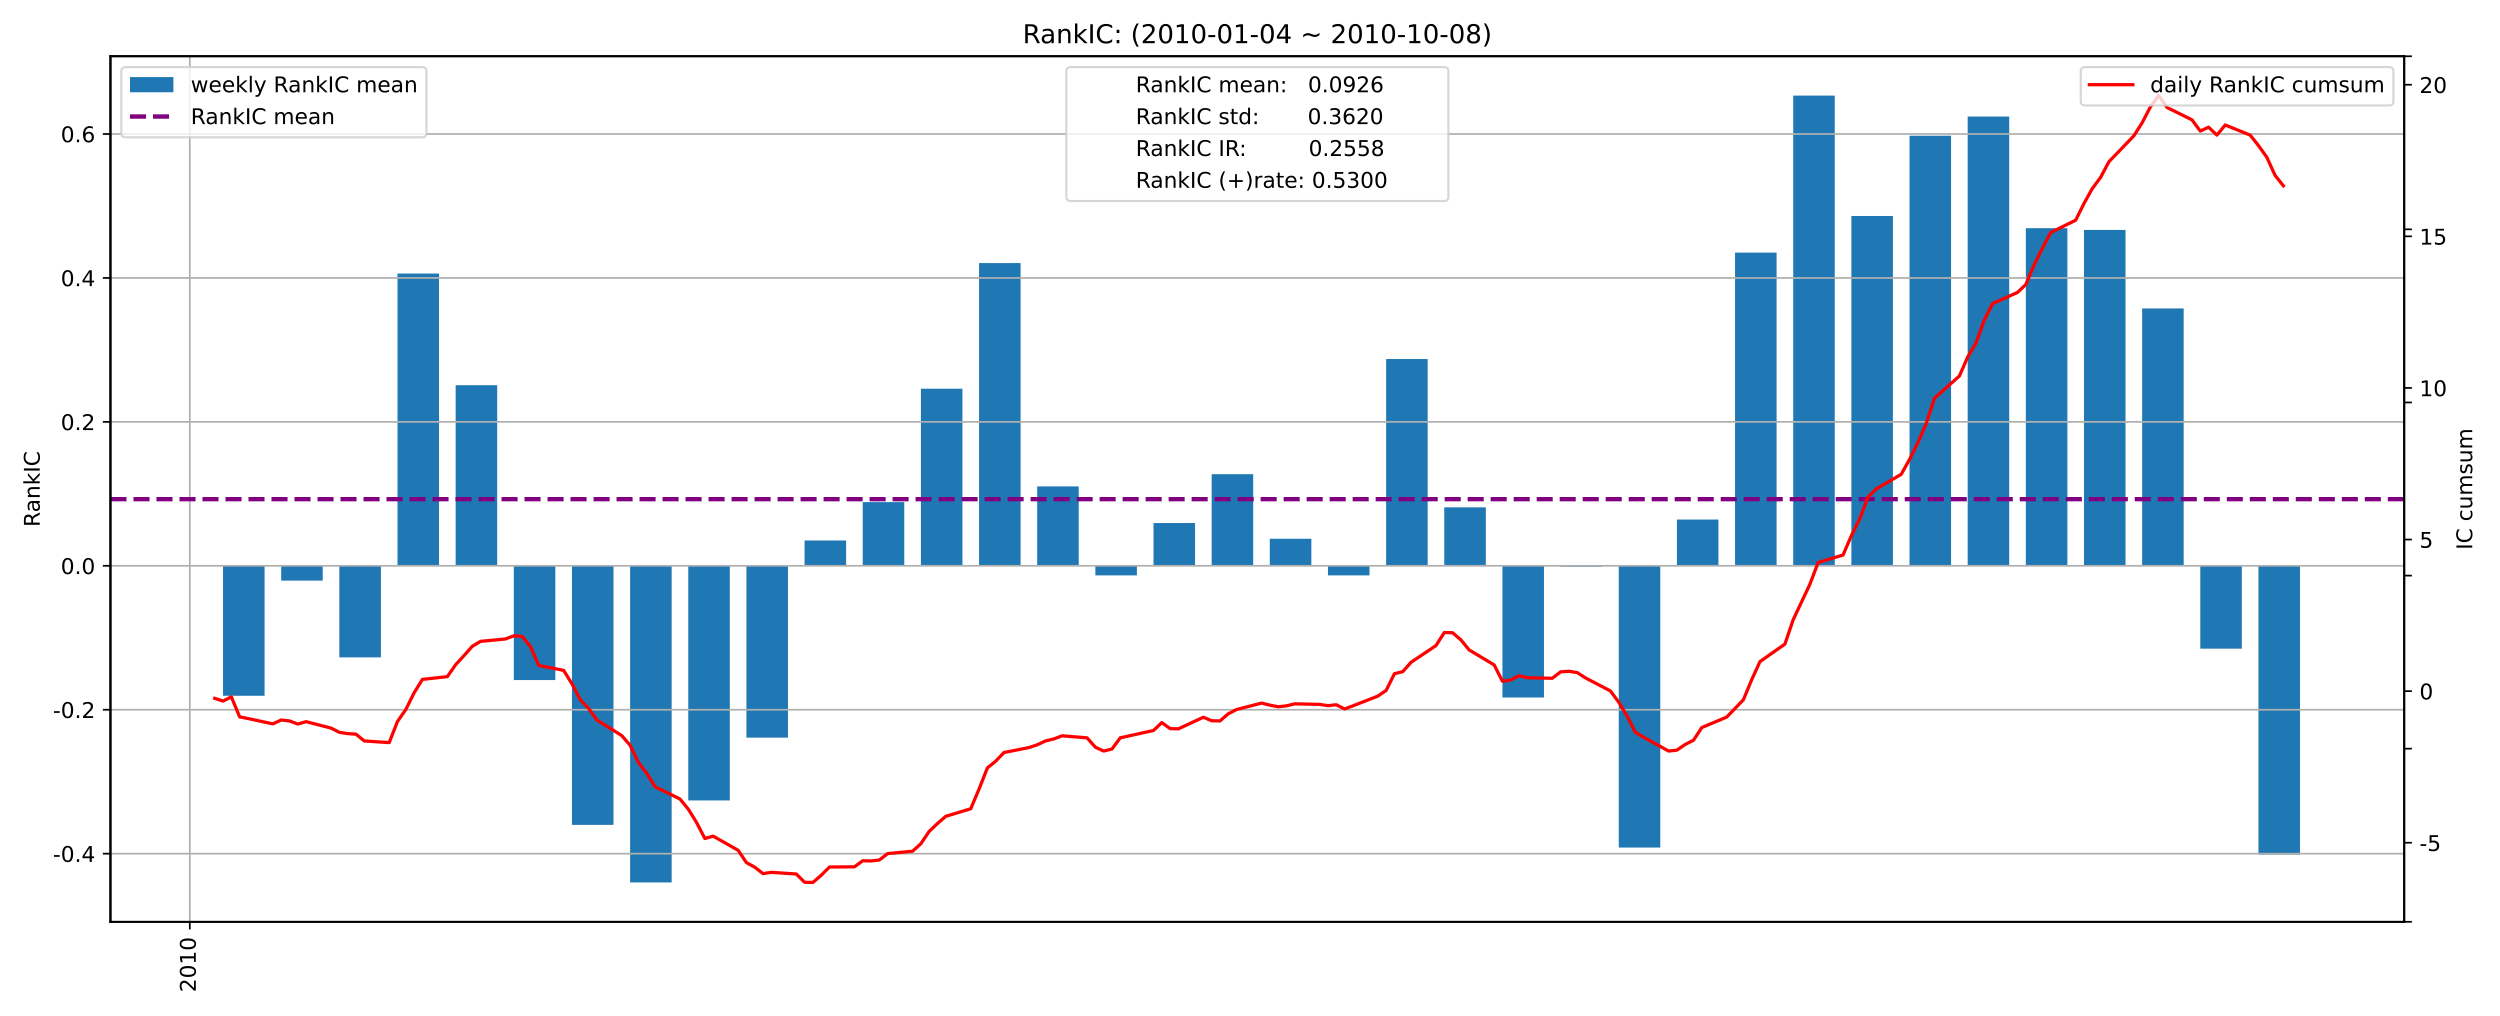 <?xml version="1.0" encoding="utf-8" standalone="no"?>
<!DOCTYPE svg PUBLIC "-//W3C//DTD SVG 1.1//EN"
  "http://www.w3.org/Graphics/SVG/1.1/DTD/svg11.dtd">
<!-- Created with matplotlib (https://matplotlib.org/) -->
<svg height="468pt" version="1.1" viewBox="0 0 1152 468" width="1152pt" xmlns="http://www.w3.org/2000/svg" xmlns:xlink="http://www.w3.org/1999/xlink">
 <defs>
  <style type="text/css">*{stroke-linecap:butt;stroke-linejoin:round;}</style>
 </defs>
 <g id="figure_1">
  <g id="patch_1">
   <path d="M 0 468 
L 1152 468 
L 1152 0 
L 0 0 
z
" style="fill:#ffffff;"/>
  </g>
  <g id="axes_1">
   <g id="patch_2">
    <path d="M 50.9 424.76 
L 1107.88 424.76 
L 1107.88 25.92 
L 50.9 25.92 
z
" style="fill:#ffffff;"/>
   </g>
   <g id="patch_3">
    <path clip-path="url(#p224a8d7c11)" d="M 121.914 260.714 
L 102.773 260.714 
L 102.773 320.608 
L 121.914 320.608 
z
" style="fill:#1f77b4;"/>
   </g>
   <g id="patch_4">
    <path clip-path="url(#p224a8d7c11)" d="M 148.712 260.714 
L 129.571 260.714 
L 129.571 267.547 
L 148.712 267.547 
z
" style="fill:#1f77b4;"/>
   </g>
   <g id="patch_5">
    <path clip-path="url(#p224a8d7c11)" d="M 175.51 260.714 
L 156.368 260.714 
L 156.368 302.921 
L 175.51 302.921 
z
" style="fill:#1f77b4;"/>
   </g>
   <g id="patch_6">
    <path clip-path="url(#p224a8d7c11)" d="M 202.307 260.714 
L 183.166 260.714 
L 183.166 126.052 
L 202.307 126.052 
z
" style="fill:#1f77b4;"/>
   </g>
   <g id="patch_7">
    <path clip-path="url(#p224a8d7c11)" d="M 229.105 260.714 
L 209.964 260.714 
L 209.964 177.505 
L 229.105 177.505 
z
" style="fill:#1f77b4;"/>
   </g>
   <g id="patch_8">
    <path clip-path="url(#p224a8d7c11)" d="M 255.903 260.714 
L 236.762 260.714 
L 236.762 313.373 
L 255.903 313.373 
z
" style="fill:#1f77b4;"/>
   </g>
   <g id="patch_9">
    <path clip-path="url(#p224a8d7c11)" d="M 282.701 260.714 
L 263.559 260.714 
L 263.559 380.101 
L 282.701 380.101 
z
" style="fill:#1f77b4;"/>
   </g>
   <g id="patch_10">
    <path clip-path="url(#p224a8d7c11)" d="M 309.498 260.714 
L 290.357 260.714 
L 290.357 406.631 
L 309.498 406.631 
z
" style="fill:#1f77b4;"/>
   </g>
   <g id="patch_11">
    <path clip-path="url(#p224a8d7c11)" d="M 336.296 260.714 
L 317.155 260.714 
L 317.155 368.845 
L 336.296 368.845 
z
" style="fill:#1f77b4;"/>
   </g>
   <g id="patch_12">
    <path clip-path="url(#p224a8d7c11)" d="M 363.094 260.714 
L 343.953 260.714 
L 343.953 339.903 
L 363.094 339.903 
z
" style="fill:#1f77b4;"/>
   </g>
   <g id="patch_13">
    <path clip-path="url(#p224a8d7c11)" d="M 389.892 260.714 
L 370.75 260.714 
L 370.75 249.057 
L 389.892 249.057 
z
" style="fill:#1f77b4;"/>
   </g>
   <g id="patch_14">
    <path clip-path="url(#p224a8d7c11)" d="M 416.689 260.714 
L 397.548 260.714 
L 397.548 231.37 
L 416.689 231.37 
z
" style="fill:#1f77b4;"/>
   </g>
   <g id="patch_15">
    <path clip-path="url(#p224a8d7c11)" d="M 443.487 260.714 
L 424.346 260.714 
L 424.346 179.113 
L 443.487 179.113 
z
" style="fill:#1f77b4;"/>
   </g>
   <g id="patch_16">
    <path clip-path="url(#p224a8d7c11)" d="M 470.285 260.714 
L 451.144 260.714 
L 451.144 121.228 
L 470.285 121.228 
z
" style="fill:#1f77b4;"/>
   </g>
   <g id="patch_17">
    <path clip-path="url(#p224a8d7c11)" d="M 497.083 260.714 
L 477.941 260.714 
L 477.941 224.134 
L 497.083 224.134 
z
" style="fill:#1f77b4;"/>
   </g>
   <g id="patch_18">
    <path clip-path="url(#p224a8d7c11)" d="M 523.88 260.714 
L 504.739 260.714 
L 504.739 265.136 
L 523.88 265.136 
z
" style="fill:#1f77b4;"/>
   </g>
   <g id="patch_19">
    <path clip-path="url(#p224a8d7c11)" d="M 550.678 260.714 
L 531.537 260.714 
L 531.537 241.017 
L 550.678 241.017 
z
" style="fill:#1f77b4;"/>
   </g>
   <g id="patch_20">
    <path clip-path="url(#p224a8d7c11)" d="M 577.476 260.714 
L 558.335 260.714 
L 558.335 218.506 
L 577.476 218.506 
z
" style="fill:#1f77b4;"/>
   </g>
   <g id="patch_21">
    <path clip-path="url(#p224a8d7c11)" d="M 604.274 260.714 
L 585.132 260.714 
L 585.132 248.253 
L 604.274 248.253 
z
" style="fill:#1f77b4;"/>
   </g>
   <g id="patch_22">
    <path clip-path="url(#p224a8d7c11)" d="M 631.071 260.714 
L 611.93 260.714 
L 611.93 265.136 
L 631.071 265.136 
z
" style="fill:#1f77b4;"/>
   </g>
   <g id="patch_23">
    <path clip-path="url(#p224a8d7c11)" d="M 657.869 260.714 
L 638.728 260.714 
L 638.728 165.446 
L 657.869 165.446 
z
" style="fill:#1f77b4;"/>
   </g>
   <g id="patch_24">
    <path clip-path="url(#p224a8d7c11)" d="M 684.667 260.714 
L 665.526 260.714 
L 665.526 233.781 
L 684.667 233.781 
z
" style="fill:#1f77b4;"/>
   </g>
   <g id="patch_25">
    <path clip-path="url(#p224a8d7c11)" d="M 711.465 260.714 
L 692.323 260.714 
L 692.323 321.412 
L 711.465 321.412 
z
" style="fill:#1f77b4;"/>
   </g>
   <g id="patch_26">
    <path clip-path="url(#p224a8d7c11)" d="M 738.262 260.714 
L 719.121 260.714 
L 719.121 261.116 
L 738.262 261.116 
z
" style="fill:#1f77b4;"/>
   </g>
   <g id="patch_27">
    <path clip-path="url(#p224a8d7c11)" d="M 765.06 260.714 
L 745.919 260.714 
L 745.919 390.552 
L 765.06 390.552 
z
" style="fill:#1f77b4;"/>
   </g>
   <g id="patch_28">
    <path clip-path="url(#p224a8d7c11)" d="M 791.858 260.714 
L 772.717 260.714 
L 772.717 239.409 
L 791.858 239.409 
z
" style="fill:#1f77b4;"/>
   </g>
   <g id="patch_29">
    <path clip-path="url(#p224a8d7c11)" d="M 818.656 260.714 
L 799.514 260.714 
L 799.514 116.405 
L 818.656 116.405 
z
" style="fill:#1f77b4;"/>
   </g>
   <g id="patch_30">
    <path clip-path="url(#p224a8d7c11)" d="M 845.453 260.714 
L 826.312 260.714 
L 826.312 44.049 
L 845.453 44.049 
z
" style="fill:#1f77b4;"/>
   </g>
   <g id="patch_31">
    <path clip-path="url(#p224a8d7c11)" d="M 872.251 260.714 
L 853.11 260.714 
L 853.11 99.522 
L 872.251 99.522 
z
" style="fill:#1f77b4;"/>
   </g>
   <g id="patch_32">
    <path clip-path="url(#p224a8d7c11)" d="M 899.049 260.714 
L 879.908 260.714 
L 879.908 62.54 
L 899.049 62.54 
z
" style="fill:#1f77b4;"/>
   </g>
   <g id="patch_33">
    <path clip-path="url(#p224a8d7c11)" d="M 925.847 260.714 
L 906.705 260.714 
L 906.705 53.697 
L 925.847 53.697 
z
" style="fill:#1f77b4;"/>
   </g>
   <g id="patch_34">
    <path clip-path="url(#p224a8d7c11)" d="M 952.644 260.714 
L 933.503 260.714 
L 933.503 105.149 
L 952.644 105.149 
z
" style="fill:#1f77b4;"/>
   </g>
   <g id="patch_35">
    <path clip-path="url(#p224a8d7c11)" d="M 979.442 260.714 
L 960.301 260.714 
L 960.301 105.953 
L 979.442 105.953 
z
" style="fill:#1f77b4;"/>
   </g>
   <g id="patch_36">
    <path clip-path="url(#p224a8d7c11)" d="M 1006.24 260.714 
L 987.099 260.714 
L 987.099 142.131 
L 1006.24 142.131 
z
" style="fill:#1f77b4;"/>
   </g>
   <g id="patch_37">
    <path clip-path="url(#p224a8d7c11)" d="M 1033.038 260.714 
L 1013.896 260.714 
L 1013.896 298.901 
L 1033.038 298.901 
z
" style="fill:#1f77b4;"/>
   </g>
   <g id="patch_38">
    <path clip-path="url(#p224a8d7c11)" d="M 1059.835 260.714 
L 1040.694 260.714 
L 1040.694 393.768 
L 1059.835 393.768 
z
" style="fill:#1f77b4;"/>
   </g>
   <g id="patch_39">
    <path clip-path="url(#p224a8d7c11)" d="M 0 0 
z
" style="fill:#1f77b4;"/>
   </g>
   <g id="patch_40">
    <path clip-path="url(#p224a8d7c11)" d="M 0 0 
z
" style="fill:#1f77b4;"/>
   </g>
   <g id="patch_41">
    <path clip-path="url(#p224a8d7c11)" d="M 0 0 
z
" style="fill:#1f77b4;"/>
   </g>
   <g id="patch_42">
    <path clip-path="url(#p224a8d7c11)" d="M 0 0 
z
" style="fill:#1f77b4;"/>
   </g>
   <g id="matplotlib.axis_1">
    <g id="xtick_1">
     <g id="line2d_1">
      <path clip-path="url(#p224a8d7c11)" d="M 87.46 424.76 
L 87.46 25.92 
" style="fill:none;stroke:#b0b0b0;stroke-linecap:square;stroke-width:0.8;"/>
     </g>
     <g id="line2d_2">
      <defs>
       <path d="M 0 0 
L 0 3.5 
" id="m55bb565601" style="stroke:#000000;stroke-width:0.8;"/>
      </defs>
      <g>
       <use style="stroke:#000000;stroke-width:0.8;" x="87.46" xlink:href="#m55bb565601" y="424.76"/>
      </g>
     </g>
     <g id="text_1">
      <!-- 2010 -->
      <g transform="translate(90.219 457.21)rotate(-90)scale(0.1 -0.1)">
       <defs>
        <path d="M 19.188 8.297 
L 53.609 8.297 
L 53.609 0 
L 7.328 0 
L 7.328 8.297 
Q 12.938 14.109 22.625 23.891 
Q 32.328 33.688 34.812 36.531 
Q 39.547 41.844 41.422 45.531 
Q 43.312 49.219 43.312 52.781 
Q 43.312 58.594 39.234 62.25 
Q 35.156 65.922 28.609 65.922 
Q 23.969 65.922 18.812 64.312 
Q 13.672 62.703 7.812 59.422 
L 7.812 69.391 
Q 13.766 71.781 18.938 73 
Q 24.125 74.219 28.422 74.219 
Q 39.75 74.219 46.484 68.547 
Q 53.219 62.891 53.219 53.422 
Q 53.219 48.922 51.531 44.891 
Q 49.859 40.875 45.406 35.406 
Q 44.188 33.984 37.641 27.219 
Q 31.109 20.453 19.188 8.297 
z
" id="DejaVuSans-50"/>
        <path d="M 31.781 66.406 
Q 24.172 66.406 20.328 58.906 
Q 16.5 51.422 16.5 36.375 
Q 16.5 21.391 20.328 13.891 
Q 24.172 6.391 31.781 6.391 
Q 39.453 6.391 43.281 13.891 
Q 47.125 21.391 47.125 36.375 
Q 47.125 51.422 43.281 58.906 
Q 39.453 66.406 31.781 66.406 
z
M 31.781 74.219 
Q 44.047 74.219 50.516 64.516 
Q 56.984 54.828 56.984 36.375 
Q 56.984 17.969 50.516 8.266 
Q 44.047 -1.422 31.781 -1.422 
Q 19.531 -1.422 13.062 8.266 
Q 6.594 17.969 6.594 36.375 
Q 6.594 54.828 13.062 64.516 
Q 19.531 74.219 31.781 74.219 
z
" id="DejaVuSans-48"/>
        <path d="M 12.406 8.297 
L 28.516 8.297 
L 28.516 63.922 
L 10.984 60.406 
L 10.984 69.391 
L 28.422 72.906 
L 38.281 72.906 
L 38.281 8.297 
L 54.391 8.297 
L 54.391 0 
L 12.406 0 
z
" id="DejaVuSans-49"/>
       </defs>
       <use xlink:href="#DejaVuSans-50"/>
       <use x="63.623" xlink:href="#DejaVuSans-48"/>
       <use x="127.246" xlink:href="#DejaVuSans-49"/>
       <use x="190.869" xlink:href="#DejaVuSans-48"/>
      </g>
     </g>
    </g>
   </g>
   <g id="matplotlib.axis_2">
    <g id="ytick_1">
     <g id="line2d_3">
      <path clip-path="url(#p224a8d7c11)" d="M 50.9 393.366 
L 1107.88 393.366 
" style="fill:none;stroke:#b0b0b0;stroke-linecap:square;stroke-width:0.8;"/>
     </g>
     <g id="line2d_4">
      <defs>
       <path d="M 0 0 
L -3.5 0 
" id="md1067b732b" style="stroke:#000000;stroke-width:0.8;"/>
      </defs>
      <g>
       <use style="stroke:#000000;stroke-width:0.8;" x="50.9" xlink:href="#md1067b732b" y="393.366"/>
      </g>
     </g>
     <g id="text_2">
      <!-- -0.4 -->
      <g transform="translate(24.389 397.165)scale(0.1 -0.1)">
       <defs>
        <path d="M 4.891 31.391 
L 31.203 31.391 
L 31.203 23.391 
L 4.891 23.391 
z
" id="DejaVuSans-45"/>
        <path d="M 10.688 12.406 
L 21 12.406 
L 21 0 
L 10.688 0 
z
" id="DejaVuSans-46"/>
        <path d="M 37.797 64.312 
L 12.891 25.391 
L 37.797 25.391 
z
M 35.203 72.906 
L 47.609 72.906 
L 47.609 25.391 
L 58.016 25.391 
L 58.016 17.188 
L 47.609 17.188 
L 47.609 0 
L 37.797 0 
L 37.797 17.188 
L 4.891 17.188 
L 4.891 26.703 
z
" id="DejaVuSans-52"/>
       </defs>
       <use xlink:href="#DejaVuSans-45"/>
       <use x="36.084" xlink:href="#DejaVuSans-48"/>
       <use x="99.707" xlink:href="#DejaVuSans-46"/>
       <use x="131.494" xlink:href="#DejaVuSans-52"/>
      </g>
     </g>
    </g>
    <g id="ytick_2">
     <g id="line2d_5">
      <path clip-path="url(#p224a8d7c11)" d="M 50.9 327.04 
L 1107.88 327.04 
" style="fill:none;stroke:#b0b0b0;stroke-linecap:square;stroke-width:0.8;"/>
     </g>
     <g id="line2d_6">
      <g>
       <use style="stroke:#000000;stroke-width:0.8;" x="50.9" xlink:href="#md1067b732b" y="327.04"/>
      </g>
     </g>
     <g id="text_3">
      <!-- -0.2 -->
      <g transform="translate(24.389 330.839)scale(0.1 -0.1)">
       <use xlink:href="#DejaVuSans-45"/>
       <use x="36.084" xlink:href="#DejaVuSans-48"/>
       <use x="99.707" xlink:href="#DejaVuSans-46"/>
       <use x="131.494" xlink:href="#DejaVuSans-50"/>
      </g>
     </g>
    </g>
    <g id="ytick_3">
     <g id="line2d_7">
      <path clip-path="url(#p224a8d7c11)" d="M 50.9 260.714 
L 1107.88 260.714 
" style="fill:none;stroke:#b0b0b0;stroke-linecap:square;stroke-width:0.8;"/>
     </g>
     <g id="line2d_8">
      <g>
       <use style="stroke:#000000;stroke-width:0.8;" x="50.9" xlink:href="#md1067b732b" y="260.714"/>
      </g>
     </g>
     <g id="text_4">
      <!-- 0.0 -->
      <g transform="translate(27.997 264.513)scale(0.1 -0.1)">
       <use xlink:href="#DejaVuSans-48"/>
       <use x="63.623" xlink:href="#DejaVuSans-46"/>
       <use x="95.41" xlink:href="#DejaVuSans-48"/>
      </g>
     </g>
    </g>
    <g id="ytick_4">
     <g id="line2d_9">
      <path clip-path="url(#p224a8d7c11)" d="M 50.9 194.388 
L 1107.88 194.388 
" style="fill:none;stroke:#b0b0b0;stroke-linecap:square;stroke-width:0.8;"/>
     </g>
     <g id="line2d_10">
      <g>
       <use style="stroke:#000000;stroke-width:0.8;" x="50.9" xlink:href="#md1067b732b" y="194.388"/>
      </g>
     </g>
     <g id="text_5">
      <!-- 0.2 -->
      <g transform="translate(27.997 198.187)scale(0.1 -0.1)">
       <use xlink:href="#DejaVuSans-48"/>
       <use x="63.623" xlink:href="#DejaVuSans-46"/>
       <use x="95.41" xlink:href="#DejaVuSans-50"/>
      </g>
     </g>
    </g>
    <g id="ytick_5">
     <g id="line2d_11">
      <path clip-path="url(#p224a8d7c11)" d="M 50.9 128.062 
L 1107.88 128.062 
" style="fill:none;stroke:#b0b0b0;stroke-linecap:square;stroke-width:0.8;"/>
     </g>
     <g id="line2d_12">
      <g>
       <use style="stroke:#000000;stroke-width:0.8;" x="50.9" xlink:href="#md1067b732b" y="128.062"/>
      </g>
     </g>
     <g id="text_6">
      <!-- 0.4 -->
      <g transform="translate(27.997 131.861)scale(0.1 -0.1)">
       <use xlink:href="#DejaVuSans-48"/>
       <use x="63.623" xlink:href="#DejaVuSans-46"/>
       <use x="95.41" xlink:href="#DejaVuSans-52"/>
      </g>
     </g>
    </g>
    <g id="ytick_6">
     <g id="line2d_13">
      <path clip-path="url(#p224a8d7c11)" d="M 50.9 61.736 
L 1107.88 61.736 
" style="fill:none;stroke:#b0b0b0;stroke-linecap:square;stroke-width:0.8;"/>
     </g>
     <g id="line2d_14">
      <g>
       <use style="stroke:#000000;stroke-width:0.8;" x="50.9" xlink:href="#md1067b732b" y="61.736"/>
      </g>
     </g>
     <g id="text_7">
      <!-- 0.6 -->
      <g transform="translate(27.997 65.535)scale(0.1 -0.1)">
       <defs>
        <path d="M 33.016 40.375 
Q 26.375 40.375 22.484 35.828 
Q 18.609 31.297 18.609 23.391 
Q 18.609 15.531 22.484 10.953 
Q 26.375 6.391 33.016 6.391 
Q 39.656 6.391 43.531 10.953 
Q 47.406 15.531 47.406 23.391 
Q 47.406 31.297 43.531 35.828 
Q 39.656 40.375 33.016 40.375 
z
M 52.594 71.297 
L 52.594 62.312 
Q 48.875 64.062 45.094 64.984 
Q 41.312 65.922 37.594 65.922 
Q 27.828 65.922 22.672 59.328 
Q 17.531 52.734 16.797 39.406 
Q 19.672 43.656 24.016 45.922 
Q 28.375 48.188 33.594 48.188 
Q 44.578 48.188 50.953 41.516 
Q 57.328 34.859 57.328 23.391 
Q 57.328 12.156 50.688 5.359 
Q 44.047 -1.422 33.016 -1.422 
Q 20.359 -1.422 13.672 8.266 
Q 6.984 17.969 6.984 36.375 
Q 6.984 53.656 15.188 63.938 
Q 23.391 74.219 37.203 74.219 
Q 40.922 74.219 44.703 73.484 
Q 48.484 72.75 52.594 71.297 
z
" id="DejaVuSans-54"/>
       </defs>
       <use xlink:href="#DejaVuSans-48"/>
       <use x="63.623" xlink:href="#DejaVuSans-46"/>
       <use x="95.41" xlink:href="#DejaVuSans-54"/>
      </g>
     </g>
    </g>
    <g id="text_8">
     <!-- RankIC -->
     <g transform="translate(18.309 242.796)rotate(-90)scale(0.1 -0.1)">
      <defs>
       <path d="M 44.391 34.188 
Q 47.562 33.109 50.562 29.594 
Q 53.562 26.078 56.594 19.922 
L 66.609 0 
L 56 0 
L 46.688 18.703 
Q 43.062 26.031 39.672 28.422 
Q 36.281 30.812 30.422 30.812 
L 19.672 30.812 
L 19.672 0 
L 9.812 0 
L 9.812 72.906 
L 32.078 72.906 
Q 44.578 72.906 50.734 67.672 
Q 56.891 62.453 56.891 51.906 
Q 56.891 45.016 53.688 40.469 
Q 50.484 35.938 44.391 34.188 
z
M 19.672 64.797 
L 19.672 38.922 
L 32.078 38.922 
Q 39.203 38.922 42.844 42.219 
Q 46.484 45.516 46.484 51.906 
Q 46.484 58.297 42.844 61.547 
Q 39.203 64.797 32.078 64.797 
z
" id="DejaVuSans-82"/>
       <path d="M 34.281 27.484 
Q 23.391 27.484 19.188 25 
Q 14.984 22.516 14.984 16.5 
Q 14.984 11.719 18.141 8.906 
Q 21.297 6.109 26.703 6.109 
Q 34.188 6.109 38.703 11.406 
Q 43.219 16.703 43.219 25.484 
L 43.219 27.484 
z
M 52.203 31.203 
L 52.203 0 
L 43.219 0 
L 43.219 8.297 
Q 40.141 3.328 35.547 0.953 
Q 30.953 -1.422 24.312 -1.422 
Q 15.922 -1.422 10.953 3.297 
Q 6 8.016 6 15.922 
Q 6 25.141 12.172 29.828 
Q 18.359 34.516 30.609 34.516 
L 43.219 34.516 
L 43.219 35.406 
Q 43.219 41.609 39.141 45 
Q 35.062 48.391 27.688 48.391 
Q 23 48.391 18.547 47.266 
Q 14.109 46.141 10.016 43.891 
L 10.016 52.203 
Q 14.938 54.109 19.578 55.047 
Q 24.219 56 28.609 56 
Q 40.484 56 46.344 49.844 
Q 52.203 43.703 52.203 31.203 
z
" id="DejaVuSans-97"/>
       <path d="M 54.891 33.016 
L 54.891 0 
L 45.906 0 
L 45.906 32.719 
Q 45.906 40.484 42.875 44.328 
Q 39.844 48.188 33.797 48.188 
Q 26.516 48.188 22.312 43.547 
Q 18.109 38.922 18.109 30.906 
L 18.109 0 
L 9.078 0 
L 9.078 54.688 
L 18.109 54.688 
L 18.109 46.188 
Q 21.344 51.125 25.703 53.562 
Q 30.078 56 35.797 56 
Q 45.219 56 50.047 50.172 
Q 54.891 44.344 54.891 33.016 
z
" id="DejaVuSans-110"/>
       <path d="M 9.078 75.984 
L 18.109 75.984 
L 18.109 31.109 
L 44.922 54.688 
L 56.391 54.688 
L 27.391 29.109 
L 57.625 0 
L 45.906 0 
L 18.109 26.703 
L 18.109 0 
L 9.078 0 
z
" id="DejaVuSans-107"/>
       <path d="M 9.812 72.906 
L 19.672 72.906 
L 19.672 0 
L 9.812 0 
z
" id="DejaVuSans-73"/>
       <path d="M 64.406 67.281 
L 64.406 56.891 
Q 59.422 61.531 53.781 63.812 
Q 48.141 66.109 41.797 66.109 
Q 29.297 66.109 22.656 58.469 
Q 16.016 50.828 16.016 36.375 
Q 16.016 21.969 22.656 14.328 
Q 29.297 6.688 41.797 6.688 
Q 48.141 6.688 53.781 8.984 
Q 59.422 11.281 64.406 15.922 
L 64.406 5.609 
Q 59.234 2.094 53.438 0.328 
Q 47.656 -1.422 41.219 -1.422 
Q 24.656 -1.422 15.125 8.703 
Q 5.609 18.844 5.609 36.375 
Q 5.609 53.953 15.125 64.078 
Q 24.656 74.219 41.219 74.219 
Q 47.75 74.219 53.531 72.484 
Q 59.328 70.75 64.406 67.281 
z
" id="DejaVuSans-67"/>
      </defs>
      <use xlink:href="#DejaVuSans-82"/>
      <use x="67.232" xlink:href="#DejaVuSans-97"/>
      <use x="128.512" xlink:href="#DejaVuSans-110"/>
      <use x="191.891" xlink:href="#DejaVuSans-107"/>
      <use x="249.801" xlink:href="#DejaVuSans-73"/>
      <use x="279.293" xlink:href="#DejaVuSans-67"/>
     </g>
    </g>
   </g>
   <g id="line2d_15">
    <path clip-path="url(#p224a8d7c11)" d="M 50.9 230.007 
L 1107.88 230.007 
" style="fill:none;stroke:#800080;stroke-dasharray:7.4,3.2;stroke-dashoffset:0;stroke-width:2;"/>
   </g>
   <g id="patch_43">
    <path d="M 50.9 424.76 
L 50.9 25.92 
" style="fill:none;stroke:#000000;stroke-linecap:square;stroke-linejoin:miter;stroke-width:0.8;"/>
   </g>
   <g id="patch_44">
    <path d="M 1107.88 424.76 
L 1107.88 25.92 
" style="fill:none;stroke:#000000;stroke-linecap:square;stroke-linejoin:miter;stroke-width:0.8;"/>
   </g>
   <g id="patch_45">
    <path d="M 50.9 424.76 
L 1107.88 424.76 
" style="fill:none;stroke:#000000;stroke-linecap:square;stroke-linejoin:miter;stroke-width:0.8;"/>
   </g>
   <g id="patch_46">
    <path d="M 50.9 25.92 
L 1107.88 25.92 
" style="fill:none;stroke:#000000;stroke-linecap:square;stroke-linejoin:miter;stroke-width:0.8;"/>
   </g>
   <g id="legend_1">
    <g id="patch_47">
     <path d="M 57.9 63.276 
L 194.5 63.276 
Q 196.5 63.276 196.5 61.276 
L 196.5 32.92 
Q 196.5 30.92 194.5 30.92 
L 57.9 30.92 
Q 55.9 30.92 55.9 32.92 
L 55.9 61.276 
Q 55.9 63.276 57.9 63.276 
z
" style="fill:#ffffff;opacity:0.8;stroke:#cccccc;stroke-linejoin:miter;"/>
    </g>
    <g id="patch_48">
     <path d="M 59.9 42.518 
L 79.9 42.518 
L 79.9 35.518 
L 59.9 35.518 
z
" style="fill:#1f77b4;"/>
    </g>
    <g id="text_9">
     <!-- weekly RankIC mean -->
     <g transform="translate(87.9 42.518)scale(0.1 -0.1)">
      <defs>
       <path d="M 4.203 54.688 
L 13.188 54.688 
L 24.422 12.016 
L 35.594 54.688 
L 46.188 54.688 
L 57.422 12.016 
L 68.609 54.688 
L 77.594 54.688 
L 63.281 0 
L 52.688 0 
L 40.922 44.828 
L 29.109 0 
L 18.5 0 
z
" id="DejaVuSans-119"/>
       <path d="M 56.203 29.594 
L 56.203 25.203 
L 14.891 25.203 
Q 15.484 15.922 20.484 11.062 
Q 25.484 6.203 34.422 6.203 
Q 39.594 6.203 44.453 7.469 
Q 49.312 8.734 54.109 11.281 
L 54.109 2.781 
Q 49.266 0.734 44.188 -0.344 
Q 39.109 -1.422 33.891 -1.422 
Q 20.797 -1.422 13.156 6.188 
Q 5.516 13.812 5.516 26.812 
Q 5.516 40.234 12.766 48.109 
Q 20.016 56 32.328 56 
Q 43.359 56 49.781 48.891 
Q 56.203 41.797 56.203 29.594 
z
M 47.219 32.234 
Q 47.125 39.594 43.094 43.984 
Q 39.062 48.391 32.422 48.391 
Q 24.906 48.391 20.391 44.141 
Q 15.875 39.891 15.188 32.172 
z
" id="DejaVuSans-101"/>
       <path d="M 9.422 75.984 
L 18.406 75.984 
L 18.406 0 
L 9.422 0 
z
" id="DejaVuSans-108"/>
       <path d="M 32.172 -5.078 
Q 28.375 -14.844 24.75 -17.812 
Q 21.141 -20.797 15.094 -20.797 
L 7.906 -20.797 
L 7.906 -13.281 
L 13.188 -13.281 
Q 16.891 -13.281 18.938 -11.516 
Q 21 -9.766 23.484 -3.219 
L 25.094 0.875 
L 2.984 54.688 
L 12.5 54.688 
L 29.594 11.922 
L 46.688 54.688 
L 56.203 54.688 
z
" id="DejaVuSans-121"/>
       <path id="DejaVuSans-32"/>
       <path d="M 52 44.188 
Q 55.375 50.25 60.062 53.125 
Q 64.75 56 71.094 56 
Q 79.641 56 84.281 50.016 
Q 88.922 44.047 88.922 33.016 
L 88.922 0 
L 79.891 0 
L 79.891 32.719 
Q 79.891 40.578 77.094 44.375 
Q 74.312 48.188 68.609 48.188 
Q 61.625 48.188 57.562 43.547 
Q 53.516 38.922 53.516 30.906 
L 53.516 0 
L 44.484 0 
L 44.484 32.719 
Q 44.484 40.625 41.703 44.406 
Q 38.922 48.188 33.109 48.188 
Q 26.219 48.188 22.156 43.531 
Q 18.109 38.875 18.109 30.906 
L 18.109 0 
L 9.078 0 
L 9.078 54.688 
L 18.109 54.688 
L 18.109 46.188 
Q 21.188 51.219 25.484 53.609 
Q 29.781 56 35.688 56 
Q 41.656 56 45.828 52.969 
Q 50 49.953 52 44.188 
z
" id="DejaVuSans-109"/>
      </defs>
      <use xlink:href="#DejaVuSans-119"/>
      <use x="81.787" xlink:href="#DejaVuSans-101"/>
      <use x="143.311" xlink:href="#DejaVuSans-101"/>
      <use x="204.834" xlink:href="#DejaVuSans-107"/>
      <use x="262.744" xlink:href="#DejaVuSans-108"/>
      <use x="290.527" xlink:href="#DejaVuSans-121"/>
      <use x="349.707" xlink:href="#DejaVuSans-32"/>
      <use x="381.494" xlink:href="#DejaVuSans-82"/>
      <use x="448.727" xlink:href="#DejaVuSans-97"/>
      <use x="510.006" xlink:href="#DejaVuSans-110"/>
      <use x="573.385" xlink:href="#DejaVuSans-107"/>
      <use x="631.295" xlink:href="#DejaVuSans-73"/>
      <use x="660.787" xlink:href="#DejaVuSans-67"/>
      <use x="730.611" xlink:href="#DejaVuSans-32"/>
      <use x="762.398" xlink:href="#DejaVuSans-109"/>
      <use x="859.811" xlink:href="#DejaVuSans-101"/>
      <use x="921.334" xlink:href="#DejaVuSans-97"/>
      <use x="982.613" xlink:href="#DejaVuSans-110"/>
     </g>
    </g>
    <g id="line2d_16">
     <path d="M 59.9 53.697 
L 79.9 53.697 
" style="fill:none;stroke:#800080;stroke-dasharray:7.4,3.2;stroke-dashoffset:0;stroke-width:2;"/>
    </g>
    <g id="line2d_17"/>
    <g id="text_10">
     <!-- RankIC mean -->
     <g transform="translate(87.9 57.197)scale(0.1 -0.1)">
      <use xlink:href="#DejaVuSans-82"/>
      <use x="67.232" xlink:href="#DejaVuSans-97"/>
      <use x="128.512" xlink:href="#DejaVuSans-110"/>
      <use x="191.891" xlink:href="#DejaVuSans-107"/>
      <use x="249.801" xlink:href="#DejaVuSans-73"/>
      <use x="279.293" xlink:href="#DejaVuSans-67"/>
      <use x="349.117" xlink:href="#DejaVuSans-32"/>
      <use x="380.904" xlink:href="#DejaVuSans-109"/>
      <use x="478.316" xlink:href="#DejaVuSans-101"/>
      <use x="539.84" xlink:href="#DejaVuSans-97"/>
      <use x="601.119" xlink:href="#DejaVuSans-110"/>
     </g>
    </g>
   </g>
  </g>
  <g id="axes_2">
   <g id="matplotlib.axis_3">
    <g id="ytick_7">
     <g id="line2d_18">
      <defs>
       <path d="M 0 0 
L 3.5 0 
" id="m1ec5de133b" style="stroke:#000000;stroke-width:0.8;"/>
      </defs>
      <g>
       <use style="stroke:#000000;stroke-width:0.8;" x="1107.88" xlink:href="#m1ec5de133b" y="388.341"/>
      </g>
     </g>
     <g id="text_11">
      <!-- -5 -->
      <g transform="translate(1114.88 392.14)scale(0.1 -0.1)">
       <defs>
        <path d="M 10.797 72.906 
L 49.516 72.906 
L 49.516 64.594 
L 19.828 64.594 
L 19.828 46.734 
Q 21.969 47.469 24.109 47.828 
Q 26.266 48.188 28.422 48.188 
Q 40.625 48.188 47.75 41.5 
Q 54.891 34.812 54.891 23.391 
Q 54.891 11.625 47.562 5.094 
Q 40.234 -1.422 26.906 -1.422 
Q 22.312 -1.422 17.547 -0.641 
Q 12.797 0.141 7.719 1.703 
L 7.719 11.625 
Q 12.109 9.234 16.797 8.062 
Q 21.484 6.891 26.703 6.891 
Q 35.156 6.891 40.078 11.328 
Q 45.016 15.766 45.016 23.391 
Q 45.016 31 40.078 35.438 
Q 35.156 39.891 26.703 39.891 
Q 22.75 39.891 18.812 39.016 
Q 14.891 38.141 10.797 36.281 
z
" id="DejaVuSans-53"/>
       </defs>
       <use xlink:href="#DejaVuSans-45"/>
       <use x="36.084" xlink:href="#DejaVuSans-53"/>
      </g>
     </g>
    </g>
    <g id="ytick_8">
     <g id="line2d_19">
      <g>
       <use style="stroke:#000000;stroke-width:0.8;" x="1107.88" xlink:href="#m1ec5de133b" y="318.483"/>
      </g>
     </g>
     <g id="text_12">
      <!-- 0 -->
      <g transform="translate(1114.88 322.283)scale(0.1 -0.1)">
       <use xlink:href="#DejaVuSans-48"/>
      </g>
     </g>
    </g>
    <g id="ytick_9">
     <g id="line2d_20">
      <g>
       <use style="stroke:#000000;stroke-width:0.8;" x="1107.88" xlink:href="#m1ec5de133b" y="248.626"/>
      </g>
     </g>
     <g id="text_13">
      <!-- 5 -->
      <g transform="translate(1114.88 252.425)scale(0.1 -0.1)">
       <use xlink:href="#DejaVuSans-53"/>
      </g>
     </g>
    </g>
    <g id="ytick_10">
     <g id="line2d_21">
      <g>
       <use style="stroke:#000000;stroke-width:0.8;" x="1107.88" xlink:href="#m1ec5de133b" y="178.768"/>
      </g>
     </g>
     <g id="text_14">
      <!-- 10 -->
      <g transform="translate(1114.88 182.568)scale(0.1 -0.1)">
       <use xlink:href="#DejaVuSans-49"/>
       <use x="63.623" xlink:href="#DejaVuSans-48"/>
      </g>
     </g>
    </g>
    <g id="ytick_11">
     <g id="line2d_22">
      <g>
       <use style="stroke:#000000;stroke-width:0.8;" x="1107.88" xlink:href="#m1ec5de133b" y="108.911"/>
      </g>
     </g>
     <g id="text_15">
      <!-- 15 -->
      <g transform="translate(1114.88 112.71)scale(0.1 -0.1)">
       <use xlink:href="#DejaVuSans-49"/>
       <use x="63.623" xlink:href="#DejaVuSans-53"/>
      </g>
     </g>
    </g>
    <g id="ytick_12">
     <g id="line2d_23">
      <g>
       <use style="stroke:#000000;stroke-width:0.8;" x="1107.88" xlink:href="#m1ec5de133b" y="39.053"/>
      </g>
     </g>
     <g id="text_16">
      <!-- 20 -->
      <g transform="translate(1114.88 42.852)scale(0.1 -0.1)">
       <use xlink:href="#DejaVuSans-50"/>
       <use x="63.623" xlink:href="#DejaVuSans-48"/>
      </g>
     </g>
    </g>
    <g id="text_17">
     <!-- IC cumsum -->
     <g transform="translate(1139.203 253.327)rotate(-90)scale(0.1 -0.1)">
      <defs>
       <path d="M 48.781 52.594 
L 48.781 44.188 
Q 44.969 46.297 41.141 47.344 
Q 37.312 48.391 33.406 48.391 
Q 24.656 48.391 19.812 42.844 
Q 14.984 37.312 14.984 27.297 
Q 14.984 17.281 19.812 11.734 
Q 24.656 6.203 33.406 6.203 
Q 37.312 6.203 41.141 7.25 
Q 44.969 8.297 48.781 10.406 
L 48.781 2.094 
Q 45.016 0.344 40.984 -0.531 
Q 36.969 -1.422 32.422 -1.422 
Q 20.062 -1.422 12.781 6.344 
Q 5.516 14.109 5.516 27.297 
Q 5.516 40.672 12.859 48.328 
Q 20.219 56 33.016 56 
Q 37.156 56 41.109 55.141 
Q 45.062 54.297 48.781 52.594 
z
" id="DejaVuSans-99"/>
       <path d="M 8.5 21.578 
L 8.5 54.688 
L 17.484 54.688 
L 17.484 21.922 
Q 17.484 14.156 20.5 10.266 
Q 23.531 6.391 29.594 6.391 
Q 36.859 6.391 41.078 11.031 
Q 45.312 15.672 45.312 23.688 
L 45.312 54.688 
L 54.297 54.688 
L 54.297 0 
L 45.312 0 
L 45.312 8.406 
Q 42.047 3.422 37.719 1 
Q 33.406 -1.422 27.688 -1.422 
Q 18.266 -1.422 13.375 4.438 
Q 8.5 10.297 8.5 21.578 
z
M 31.109 56 
z
" id="DejaVuSans-117"/>
       <path d="M 44.281 53.078 
L 44.281 44.578 
Q 40.484 46.531 36.375 47.5 
Q 32.281 48.484 27.875 48.484 
Q 21.188 48.484 17.844 46.438 
Q 14.5 44.391 14.5 40.281 
Q 14.5 37.156 16.891 35.375 
Q 19.281 33.594 26.516 31.984 
L 29.594 31.297 
Q 39.156 29.25 43.188 25.516 
Q 47.219 21.781 47.219 15.094 
Q 47.219 7.469 41.188 3.016 
Q 35.156 -1.422 24.609 -1.422 
Q 20.219 -1.422 15.453 -0.562 
Q 10.688 0.297 5.422 2 
L 5.422 11.281 
Q 10.406 8.688 15.234 7.391 
Q 20.062 6.109 24.812 6.109 
Q 31.156 6.109 34.562 8.281 
Q 37.984 10.453 37.984 14.406 
Q 37.984 18.062 35.516 20.016 
Q 33.062 21.969 24.703 23.781 
L 21.578 24.516 
Q 13.234 26.266 9.516 29.906 
Q 5.812 33.547 5.812 39.891 
Q 5.812 47.609 11.281 51.797 
Q 16.75 56 26.812 56 
Q 31.781 56 36.172 55.266 
Q 40.578 54.547 44.281 53.078 
z
" id="DejaVuSans-115"/>
      </defs>
      <use xlink:href="#DejaVuSans-73"/>
      <use x="29.492" xlink:href="#DejaVuSans-67"/>
      <use x="99.316" xlink:href="#DejaVuSans-32"/>
      <use x="131.104" xlink:href="#DejaVuSans-99"/>
      <use x="186.084" xlink:href="#DejaVuSans-117"/>
      <use x="249.463" xlink:href="#DejaVuSans-109"/>
      <use x="346.875" xlink:href="#DejaVuSans-115"/>
      <use x="398.975" xlink:href="#DejaVuSans-117"/>
      <use x="462.354" xlink:href="#DejaVuSans-109"/>
     </g>
    </g>
   </g>
   <g id="line2d_24">
    <path clip-path="url(#p224a8d7c11)" d="M 98.945 321.786 
L 102.773 323.056 
L 106.601 321.108 
L 110.429 330.338 
L 114.258 331.1 
L 125.742 333.556 
L 129.571 331.777 
L 133.399 332.201 
L 137.227 333.64 
L 141.055 332.54 
L 152.54 335.503 
L 156.368 337.451 
L 160.197 338.044 
L 164.025 338.298 
L 167.853 341.431 
L 179.338 342.193 
L 183.166 332.455 
L 186.994 326.951 
L 190.823 319.245 
L 194.651 313.064 
L 206.136 311.794 
L 209.964 306.29 
L 213.792 302.141 
L 217.62 297.822 
L 221.449 295.536 
L 232.933 294.435 
L 236.762 292.996 
L 240.59 293.25 
L 244.418 297.907 
L 248.246 306.629 
L 259.731 308.915 
L 263.559 315.096 
L 267.388 322.463 
L 271.216 326.443 
L 275.044 331.777 
L 286.529 338.975 
L 290.357 343.463 
L 294.185 351.338 
L 298.014 356.333 
L 301.842 362.515 
L 313.327 368.188 
L 317.155 372.845 
L 320.983 379.027 
L 324.811 386.393 
L 328.64 385.293 
L 340.124 391.813 
L 343.953 397.486 
L 347.781 399.603 
L 351.609 402.566 
L 355.437 401.974 
L 366.922 402.736 
L 370.75 406.546 
L 374.579 406.631 
L 378.407 403.329 
L 382.235 399.518 
L 393.72 399.433 
L 397.548 396.639 
L 401.376 396.724 
L 405.205 396.3 
L 409.033 393.337 
L 420.518 392.236 
L 424.346 388.764 
L 428.174 383.091 
L 432.002 379.45 
L 435.831 376.148 
L 447.315 372.676 
L 451.144 363.616 
L 454.972 353.878 
L 458.8 350.745 
L 462.628 346.765 
L 474.113 344.479 
L 477.941 343.209 
L 481.77 341.431 
L 485.598 340.499 
L 489.426 339.06 
L 500.911 339.991 
L 504.739 344.31 
L 508.567 346.088 
L 512.396 345.156 
L 516.224 339.991 
L 531.537 336.604 
L 535.365 332.963 
L 539.193 335.757 
L 543.022 335.842 
L 554.506 330.507 
L 558.335 332.116 
L 562.163 332.201 
L 565.991 328.899 
L 569.819 326.951 
L 581.304 323.987 
L 585.132 324.919 
L 588.961 325.681 
L 592.789 325.257 
L 596.617 324.326 
L 608.102 324.58 
L 611.93 325.173 
L 615.758 324.749 
L 619.587 326.697 
L 623.415 325.257 
L 634.9 320.77 
L 638.728 318.145 
L 642.556 310.439 
L 646.384 309.508 
L 650.213 305.189 
L 661.697 297.484 
L 665.526 291.472 
L 669.354 291.556 
L 673.182 294.859 
L 677.01 299.516 
L 688.495 306.375 
L 692.323 313.911 
L 696.152 313.318 
L 699.98 311.371 
L 703.808 312.302 
L 715.293 312.556 
L 719.121 309.592 
L 722.949 309.338 
L 726.778 309.931 
L 730.606 312.387 
L 742.091 318.399 
L 745.919 323.564 
L 749.747 329.915 
L 753.575 337.451 
L 757.404 339.737 
L 768.888 346.088 
L 772.717 345.664 
L 776.545 343.039 
L 780.373 341.092 
L 784.201 335.249 
L 795.686 330.423 
L 803.343 322.463 
L 807.171 313.233 
L 810.999 304.851 
L 822.484 296.806 
L 826.312 285.545 
L 833.969 269.287 
L 837.797 259.21 
L 849.282 255.739 
L 853.11 246.848 
L 856.938 239.142 
L 860.766 229.066 
L 864.595 225.255 
L 876.079 218.566 
L 879.908 211.707 
L 883.736 204.002 
L 887.564 195.28 
L 891.392 183.51 
L 902.877 173.264 
L 906.705 164.543 
L 910.534 158.023 
L 914.362 147.438 
L 918.19 139.902 
L 929.675 134.737 
L 933.503 131.096 
L 937.331 122.036 
L 941.16 114.33 
L 944.988 107.133 
L 956.473 101.459 
L 960.301 93.754 
L 964.129 86.895 
L 967.957 81.73 
L 971.786 74.532 
L 983.27 62.593 
L 987.099 56.581 
L 990.927 49.214 
L 994.755 44.049 
L 998.583 49.553 
L 1010.068 55.226 
L 1013.896 60.392 
L 1017.725 58.613 
L 1021.553 62.254 
L 1025.381 57.597 
L 1036.866 62.254 
L 1040.694 67.081 
L 1044.522 72.415 
L 1048.351 80.798 
L 1052.179 85.625 
L 1052.179 85.625 
" style="fill:none;stroke:#ff0000;stroke-linecap:square;stroke-width:1.5;"/>
   </g>
   <g id="patch_49">
    <path d="M 50.9 424.76 
L 50.9 25.92 
" style="fill:none;stroke:#000000;stroke-linecap:square;stroke-linejoin:miter;stroke-width:0.8;"/>
   </g>
   <g id="patch_50">
    <path d="M 1107.88 424.76 
L 1107.88 25.92 
" style="fill:none;stroke:#000000;stroke-linecap:square;stroke-linejoin:miter;stroke-width:0.8;"/>
   </g>
   <g id="patch_51">
    <path d="M 50.9 424.76 
L 1107.88 424.76 
" style="fill:none;stroke:#000000;stroke-linecap:square;stroke-linejoin:miter;stroke-width:0.8;"/>
   </g>
   <g id="patch_52">
    <path d="M 50.9 25.92 
L 1107.88 25.92 
" style="fill:none;stroke:#000000;stroke-linecap:square;stroke-linejoin:miter;stroke-width:0.8;"/>
   </g>
   <g id="legend_2">
    <g id="patch_53">
     <path d="M 960.796 48.598 
L 1100.88 48.598 
Q 1102.88 48.598 1102.88 46.598 
L 1102.88 32.92 
Q 1102.88 30.92 1100.88 30.92 
L 960.796 30.92 
Q 958.796 30.92 958.796 32.92 
L 958.796 46.598 
Q 958.796 48.598 960.796 48.598 
z
" style="fill:#ffffff;opacity:0.8;stroke:#cccccc;stroke-linejoin:miter;"/>
    </g>
    <g id="line2d_25">
     <path d="M 962.796 39.018 
L 982.796 39.018 
" style="fill:none;stroke:#ff0000;stroke-linecap:square;stroke-width:1.5;"/>
    </g>
    <g id="line2d_26"/>
    <g id="text_18">
     <!-- daily RankIC cumsum -->
     <g transform="translate(990.796 42.518)scale(0.1 -0.1)">
      <defs>
       <path d="M 45.406 46.391 
L 45.406 75.984 
L 54.391 75.984 
L 54.391 0 
L 45.406 0 
L 45.406 8.203 
Q 42.578 3.328 38.25 0.953 
Q 33.938 -1.422 27.875 -1.422 
Q 17.969 -1.422 11.734 6.484 
Q 5.516 14.406 5.516 27.297 
Q 5.516 40.188 11.734 48.094 
Q 17.969 56 27.875 56 
Q 33.938 56 38.25 53.625 
Q 42.578 51.266 45.406 46.391 
z
M 14.797 27.297 
Q 14.797 17.391 18.875 11.75 
Q 22.953 6.109 30.078 6.109 
Q 37.203 6.109 41.297 11.75 
Q 45.406 17.391 45.406 27.297 
Q 45.406 37.203 41.297 42.844 
Q 37.203 48.484 30.078 48.484 
Q 22.953 48.484 18.875 42.844 
Q 14.797 37.203 14.797 27.297 
z
" id="DejaVuSans-100"/>
       <path d="M 9.422 54.688 
L 18.406 54.688 
L 18.406 0 
L 9.422 0 
z
M 9.422 75.984 
L 18.406 75.984 
L 18.406 64.594 
L 9.422 64.594 
z
" id="DejaVuSans-105"/>
      </defs>
      <use xlink:href="#DejaVuSans-100"/>
      <use x="63.477" xlink:href="#DejaVuSans-97"/>
      <use x="124.756" xlink:href="#DejaVuSans-105"/>
      <use x="152.539" xlink:href="#DejaVuSans-108"/>
      <use x="180.322" xlink:href="#DejaVuSans-121"/>
      <use x="239.502" xlink:href="#DejaVuSans-32"/>
      <use x="271.289" xlink:href="#DejaVuSans-82"/>
      <use x="338.521" xlink:href="#DejaVuSans-97"/>
      <use x="399.801" xlink:href="#DejaVuSans-110"/>
      <use x="463.18" xlink:href="#DejaVuSans-107"/>
      <use x="521.09" xlink:href="#DejaVuSans-73"/>
      <use x="550.582" xlink:href="#DejaVuSans-67"/>
      <use x="620.406" xlink:href="#DejaVuSans-32"/>
      <use x="652.193" xlink:href="#DejaVuSans-99"/>
      <use x="707.174" xlink:href="#DejaVuSans-117"/>
      <use x="770.553" xlink:href="#DejaVuSans-109"/>
      <use x="867.965" xlink:href="#DejaVuSans-115"/>
      <use x="920.064" xlink:href="#DejaVuSans-117"/>
      <use x="983.443" xlink:href="#DejaVuSans-109"/>
     </g>
    </g>
   </g>
  </g>
  <g id="axes_3">
   <g id="matplotlib.axis_4">
    <g id="ytick_13">
     <g id="line2d_27">
      <g>
       <use style="stroke:#000000;stroke-width:0.8;" x="1107.88" xlink:href="#m1ec5de133b" y="424.76"/>
      </g>
     </g>
    </g>
    <g id="ytick_14">
     <g id="line2d_28">
      <g>
       <use style="stroke:#000000;stroke-width:0.8;" x="1107.88" xlink:href="#m1ec5de133b" y="344.992"/>
      </g>
     </g>
    </g>
    <g id="ytick_15">
     <g id="line2d_29">
      <g>
       <use style="stroke:#000000;stroke-width:0.8;" x="1107.88" xlink:href="#m1ec5de133b" y="265.224"/>
      </g>
     </g>
    </g>
    <g id="ytick_16">
     <g id="line2d_30">
      <g>
       <use style="stroke:#000000;stroke-width:0.8;" x="1107.88" xlink:href="#m1ec5de133b" y="185.456"/>
      </g>
     </g>
    </g>
    <g id="ytick_17">
     <g id="line2d_31">
      <g>
       <use style="stroke:#000000;stroke-width:0.8;" x="1107.88" xlink:href="#m1ec5de133b" y="105.688"/>
      </g>
     </g>
    </g>
    <g id="ytick_18">
     <g id="line2d_32">
      <g>
       <use style="stroke:#000000;stroke-width:0.8;" x="1107.88" xlink:href="#m1ec5de133b" y="25.92"/>
      </g>
     </g>
    </g>
   </g>
   <g id="patch_54">
    <path d="M 50.9 424.76 
L 50.9 25.92 
" style="fill:none;stroke:#000000;stroke-linecap:square;stroke-linejoin:miter;stroke-width:0.8;"/>
   </g>
   <g id="patch_55">
    <path d="M 1107.88 424.76 
L 1107.88 25.92 
" style="fill:none;stroke:#000000;stroke-linecap:square;stroke-linejoin:miter;stroke-width:0.8;"/>
   </g>
   <g id="patch_56">
    <path d="M 50.9 424.76 
L 1107.88 424.76 
" style="fill:none;stroke:#000000;stroke-linecap:square;stroke-linejoin:miter;stroke-width:0.8;"/>
   </g>
   <g id="patch_57">
    <path d="M 50.9 25.92 
L 1107.88 25.92 
" style="fill:none;stroke:#000000;stroke-linecap:square;stroke-linejoin:miter;stroke-width:0.8;"/>
   </g>
   <g id="text_19">
    <!-- RankIC: (2010-01-04 ~ 2010-10-08) -->
    <g transform="translate(471.252 19.92)scale(0.12 -0.12)">
     <defs>
      <path d="M 11.719 12.406 
L 22.016 12.406 
L 22.016 0 
L 11.719 0 
z
M 11.719 51.703 
L 22.016 51.703 
L 22.016 39.312 
L 11.719 39.312 
z
" id="DejaVuSans-58"/>
      <path d="M 31 75.875 
Q 24.469 64.656 21.281 53.656 
Q 18.109 42.672 18.109 31.391 
Q 18.109 20.125 21.312 9.062 
Q 24.516 -2 31 -13.188 
L 23.188 -13.188 
Q 15.875 -1.703 12.234 9.375 
Q 8.594 20.453 8.594 31.391 
Q 8.594 42.281 12.203 53.312 
Q 15.828 64.359 23.188 75.875 
z
" id="DejaVuSans-40"/>
      <path d="M 73.188 39.891 
L 73.188 31.203 
Q 68.062 27.344 63.688 25.688 
Q 59.328 24.031 54.594 24.031 
Q 49.219 24.031 42.094 26.906 
Q 41.547 27.094 41.312 27.203 
Q 40.969 27.344 40.234 27.594 
Q 32.672 30.609 28.078 30.609 
Q 23.781 30.609 19.578 28.734 
Q 15.375 26.859 10.594 22.797 
L 10.594 31.5 
Q 15.719 35.359 20.094 37.031 
Q 24.469 38.719 29.203 38.719 
Q 34.578 38.719 41.75 35.797 
Q 42.234 35.594 42.484 35.5 
Q 42.875 35.359 43.562 35.109 
Q 51.125 32.078 55.719 32.078 
Q 59.906 32.078 64.031 33.938 
Q 68.172 35.797 73.188 39.891 
z
" id="DejaVuSans-126"/>
      <path d="M 31.781 34.625 
Q 24.75 34.625 20.719 30.859 
Q 16.703 27.094 16.703 20.516 
Q 16.703 13.922 20.719 10.156 
Q 24.75 6.391 31.781 6.391 
Q 38.812 6.391 42.859 10.172 
Q 46.922 13.969 46.922 20.516 
Q 46.922 27.094 42.891 30.859 
Q 38.875 34.625 31.781 34.625 
z
M 21.922 38.812 
Q 15.578 40.375 12.031 44.719 
Q 8.5 49.078 8.5 55.328 
Q 8.5 64.062 14.719 69.141 
Q 20.953 74.219 31.781 74.219 
Q 42.672 74.219 48.875 69.141 
Q 55.078 64.062 55.078 55.328 
Q 55.078 49.078 51.531 44.719 
Q 48 40.375 41.703 38.812 
Q 48.828 37.156 52.797 32.312 
Q 56.781 27.484 56.781 20.516 
Q 56.781 9.906 50.312 4.234 
Q 43.844 -1.422 31.781 -1.422 
Q 19.734 -1.422 13.25 4.234 
Q 6.781 9.906 6.781 20.516 
Q 6.781 27.484 10.781 32.312 
Q 14.797 37.156 21.922 38.812 
z
M 18.312 54.391 
Q 18.312 48.734 21.844 45.562 
Q 25.391 42.391 31.781 42.391 
Q 38.141 42.391 41.719 45.562 
Q 45.312 48.734 45.312 54.391 
Q 45.312 60.062 41.719 63.234 
Q 38.141 66.406 31.781 66.406 
Q 25.391 66.406 21.844 63.234 
Q 18.312 60.062 18.312 54.391 
z
" id="DejaVuSans-56"/>
      <path d="M 8.016 75.875 
L 15.828 75.875 
Q 23.141 64.359 26.781 53.312 
Q 30.422 42.281 30.422 31.391 
Q 30.422 20.453 26.781 9.375 
Q 23.141 -1.703 15.828 -13.188 
L 8.016 -13.188 
Q 14.5 -2 17.703 9.062 
Q 20.906 20.125 20.906 31.391 
Q 20.906 42.672 17.703 53.656 
Q 14.5 64.656 8.016 75.875 
z
" id="DejaVuSans-41"/>
     </defs>
     <use xlink:href="#DejaVuSans-82"/>
     <use x="67.232" xlink:href="#DejaVuSans-97"/>
     <use x="128.512" xlink:href="#DejaVuSans-110"/>
     <use x="191.891" xlink:href="#DejaVuSans-107"/>
     <use x="249.801" xlink:href="#DejaVuSans-73"/>
     <use x="279.293" xlink:href="#DejaVuSans-67"/>
     <use x="349.117" xlink:href="#DejaVuSans-58"/>
     <use x="382.809" xlink:href="#DejaVuSans-32"/>
     <use x="414.596" xlink:href="#DejaVuSans-40"/>
     <use x="453.609" xlink:href="#DejaVuSans-50"/>
     <use x="517.232" xlink:href="#DejaVuSans-48"/>
     <use x="580.855" xlink:href="#DejaVuSans-49"/>
     <use x="644.479" xlink:href="#DejaVuSans-48"/>
     <use x="708.102" xlink:href="#DejaVuSans-45"/>
     <use x="744.186" xlink:href="#DejaVuSans-48"/>
     <use x="807.809" xlink:href="#DejaVuSans-49"/>
     <use x="871.432" xlink:href="#DejaVuSans-45"/>
     <use x="907.516" xlink:href="#DejaVuSans-48"/>
     <use x="971.139" xlink:href="#DejaVuSans-52"/>
     <use x="1034.762" xlink:href="#DejaVuSans-32"/>
     <use x="1066.549" xlink:href="#DejaVuSans-126"/>
     <use x="1150.338" xlink:href="#DejaVuSans-32"/>
     <use x="1182.125" xlink:href="#DejaVuSans-50"/>
     <use x="1245.748" xlink:href="#DejaVuSans-48"/>
     <use x="1309.371" xlink:href="#DejaVuSans-49"/>
     <use x="1372.994" xlink:href="#DejaVuSans-48"/>
     <use x="1436.617" xlink:href="#DejaVuSans-45"/>
     <use x="1472.701" xlink:href="#DejaVuSans-49"/>
     <use x="1536.324" xlink:href="#DejaVuSans-48"/>
     <use x="1599.947" xlink:href="#DejaVuSans-45"/>
     <use x="1636.031" xlink:href="#DejaVuSans-48"/>
     <use x="1699.654" xlink:href="#DejaVuSans-56"/>
     <use x="1763.277" xlink:href="#DejaVuSans-41"/>
    </g>
   </g>
   <g id="legend_3">
    <g id="patch_58">
     <path d="M 493.358 92.632 
L 665.422 92.632 
Q 667.422 92.632 667.422 90.632 
L 667.422 32.92 
Q 667.422 30.92 665.422 30.92 
L 493.358 30.92 
Q 491.358 30.92 491.358 32.92 
L 491.358 90.632 
Q 491.358 92.632 493.358 92.632 
z
" style="fill:#ffffff;opacity:0.8;stroke:#cccccc;stroke-linejoin:miter;"/>
    </g>
    <g id="line2d_33"/>
    <g id="line2d_34"/>
    <g id="text_20">
     <!-- RankIC mean:   0.0926         -->
     <g transform="translate(523.358 42.518)scale(0.1 -0.1)">
      <defs>
       <path d="M 10.984 1.516 
L 10.984 10.5 
Q 14.703 8.734 18.5 7.812 
Q 22.312 6.891 25.984 6.891 
Q 35.75 6.891 40.891 13.453 
Q 46.047 20.016 46.781 33.406 
Q 43.953 29.203 39.594 26.953 
Q 35.25 24.703 29.984 24.703 
Q 19.047 24.703 12.672 31.312 
Q 6.297 37.938 6.297 49.422 
Q 6.297 60.641 12.938 67.422 
Q 19.578 74.219 30.609 74.219 
Q 43.266 74.219 49.922 64.516 
Q 56.594 54.828 56.594 36.375 
Q 56.594 19.141 48.406 8.859 
Q 40.234 -1.422 26.422 -1.422 
Q 22.703 -1.422 18.891 -0.688 
Q 15.094 0.047 10.984 1.516 
z
M 30.609 32.422 
Q 37.25 32.422 41.125 36.953 
Q 45.016 41.5 45.016 49.422 
Q 45.016 57.281 41.125 61.844 
Q 37.25 66.406 30.609 66.406 
Q 23.969 66.406 20.094 61.844 
Q 16.219 57.281 16.219 49.422 
Q 16.219 41.5 20.094 36.953 
Q 23.969 32.422 30.609 32.422 
z
" id="DejaVuSans-57"/>
      </defs>
      <use xlink:href="#DejaVuSans-82"/>
      <use x="67.232" xlink:href="#DejaVuSans-97"/>
      <use x="128.512" xlink:href="#DejaVuSans-110"/>
      <use x="191.891" xlink:href="#DejaVuSans-107"/>
      <use x="249.801" xlink:href="#DejaVuSans-73"/>
      <use x="279.293" xlink:href="#DejaVuSans-67"/>
      <use x="349.117" xlink:href="#DejaVuSans-32"/>
      <use x="380.904" xlink:href="#DejaVuSans-109"/>
      <use x="478.316" xlink:href="#DejaVuSans-101"/>
      <use x="539.84" xlink:href="#DejaVuSans-97"/>
      <use x="601.119" xlink:href="#DejaVuSans-110"/>
      <use x="664.498" xlink:href="#DejaVuSans-58"/>
      <use x="698.189" xlink:href="#DejaVuSans-32"/>
      <use x="729.977" xlink:href="#DejaVuSans-32"/>
      <use x="761.764" xlink:href="#DejaVuSans-32"/>
      <use x="793.551" xlink:href="#DejaVuSans-48"/>
      <use x="857.174" xlink:href="#DejaVuSans-46"/>
      <use x="888.961" xlink:href="#DejaVuSans-48"/>
      <use x="952.584" xlink:href="#DejaVuSans-57"/>
      <use x="1016.207" xlink:href="#DejaVuSans-50"/>
      <use x="1079.83" xlink:href="#DejaVuSans-54"/>
      <use x="1143.453" xlink:href="#DejaVuSans-32"/>
      <use x="1175.24" xlink:href="#DejaVuSans-32"/>
      <use x="1207.027" xlink:href="#DejaVuSans-32"/>
      <use x="1238.814" xlink:href="#DejaVuSans-32"/>
      <use x="1270.602" xlink:href="#DejaVuSans-32"/>
      <use x="1302.389" xlink:href="#DejaVuSans-32"/>
      <use x="1334.176" xlink:href="#DejaVuSans-32"/>
      <use x="1365.963" xlink:href="#DejaVuSans-32"/>
     </g>
    </g>
    <g id="line2d_35"/>
    <g id="line2d_36"/>
    <g id="text_21">
     <!-- RankIC std:       0.3620         -->
     <g transform="translate(523.358 57.197)scale(0.1 -0.1)">
      <defs>
       <path d="M 18.312 70.219 
L 18.312 54.688 
L 36.812 54.688 
L 36.812 47.703 
L 18.312 47.703 
L 18.312 18.016 
Q 18.312 11.328 20.141 9.422 
Q 21.969 7.516 27.594 7.516 
L 36.812 7.516 
L 36.812 0 
L 27.594 0 
Q 17.188 0 13.234 3.875 
Q 9.281 7.766 9.281 18.016 
L 9.281 47.703 
L 2.688 47.703 
L 2.688 54.688 
L 9.281 54.688 
L 9.281 70.219 
z
" id="DejaVuSans-116"/>
       <path d="M 40.578 39.312 
Q 47.656 37.797 51.625 33 
Q 55.609 28.219 55.609 21.188 
Q 55.609 10.406 48.188 4.484 
Q 40.766 -1.422 27.094 -1.422 
Q 22.516 -1.422 17.656 -0.516 
Q 12.797 0.391 7.625 2.203 
L 7.625 11.719 
Q 11.719 9.328 16.594 8.109 
Q 21.484 6.891 26.812 6.891 
Q 36.078 6.891 40.938 10.547 
Q 45.797 14.203 45.797 21.188 
Q 45.797 27.641 41.281 31.266 
Q 36.766 34.906 28.719 34.906 
L 20.219 34.906 
L 20.219 43.016 
L 29.109 43.016 
Q 36.375 43.016 40.234 45.922 
Q 44.094 48.828 44.094 54.297 
Q 44.094 59.906 40.109 62.906 
Q 36.141 65.922 28.719 65.922 
Q 24.656 65.922 20.016 65.031 
Q 15.375 64.156 9.812 62.312 
L 9.812 71.094 
Q 15.438 72.656 20.344 73.438 
Q 25.25 74.219 29.594 74.219 
Q 40.828 74.219 47.359 69.109 
Q 53.906 64.016 53.906 55.328 
Q 53.906 49.266 50.438 45.094 
Q 46.969 40.922 40.578 39.312 
z
" id="DejaVuSans-51"/>
      </defs>
      <use xlink:href="#DejaVuSans-82"/>
      <use x="67.232" xlink:href="#DejaVuSans-97"/>
      <use x="128.512" xlink:href="#DejaVuSans-110"/>
      <use x="191.891" xlink:href="#DejaVuSans-107"/>
      <use x="249.801" xlink:href="#DejaVuSans-73"/>
      <use x="279.293" xlink:href="#DejaVuSans-67"/>
      <use x="349.117" xlink:href="#DejaVuSans-32"/>
      <use x="380.904" xlink:href="#DejaVuSans-115"/>
      <use x="433.004" xlink:href="#DejaVuSans-116"/>
      <use x="472.213" xlink:href="#DejaVuSans-100"/>
      <use x="535.689" xlink:href="#DejaVuSans-58"/>
      <use x="569.381" xlink:href="#DejaVuSans-32"/>
      <use x="601.168" xlink:href="#DejaVuSans-32"/>
      <use x="632.955" xlink:href="#DejaVuSans-32"/>
      <use x="664.742" xlink:href="#DejaVuSans-32"/>
      <use x="696.529" xlink:href="#DejaVuSans-32"/>
      <use x="728.316" xlink:href="#DejaVuSans-32"/>
      <use x="760.104" xlink:href="#DejaVuSans-32"/>
      <use x="791.891" xlink:href="#DejaVuSans-48"/>
      <use x="855.514" xlink:href="#DejaVuSans-46"/>
      <use x="887.301" xlink:href="#DejaVuSans-51"/>
      <use x="950.924" xlink:href="#DejaVuSans-54"/>
      <use x="1014.547" xlink:href="#DejaVuSans-50"/>
      <use x="1078.17" xlink:href="#DejaVuSans-48"/>
      <use x="1141.793" xlink:href="#DejaVuSans-32"/>
      <use x="1173.58" xlink:href="#DejaVuSans-32"/>
      <use x="1205.367" xlink:href="#DejaVuSans-32"/>
      <use x="1237.154" xlink:href="#DejaVuSans-32"/>
      <use x="1268.941" xlink:href="#DejaVuSans-32"/>
      <use x="1300.729" xlink:href="#DejaVuSans-32"/>
      <use x="1332.516" xlink:href="#DejaVuSans-32"/>
      <use x="1364.303" xlink:href="#DejaVuSans-32"/>
     </g>
    </g>
    <g id="line2d_37"/>
    <g id="line2d_38"/>
    <g id="text_22">
     <!-- RankIC IR:         0.2558         -->
     <g transform="translate(523.358 71.875)scale(0.1 -0.1)">
      <use xlink:href="#DejaVuSans-82"/>
      <use x="67.232" xlink:href="#DejaVuSans-97"/>
      <use x="128.512" xlink:href="#DejaVuSans-110"/>
      <use x="191.891" xlink:href="#DejaVuSans-107"/>
      <use x="249.801" xlink:href="#DejaVuSans-73"/>
      <use x="279.293" xlink:href="#DejaVuSans-67"/>
      <use x="349.117" xlink:href="#DejaVuSans-32"/>
      <use x="380.904" xlink:href="#DejaVuSans-73"/>
      <use x="410.396" xlink:href="#DejaVuSans-82"/>
      <use x="476.754" xlink:href="#DejaVuSans-58"/>
      <use x="510.445" xlink:href="#DejaVuSans-32"/>
      <use x="542.232" xlink:href="#DejaVuSans-32"/>
      <use x="574.02" xlink:href="#DejaVuSans-32"/>
      <use x="605.807" xlink:href="#DejaVuSans-32"/>
      <use x="637.594" xlink:href="#DejaVuSans-32"/>
      <use x="669.381" xlink:href="#DejaVuSans-32"/>
      <use x="701.168" xlink:href="#DejaVuSans-32"/>
      <use x="732.955" xlink:href="#DejaVuSans-32"/>
      <use x="764.742" xlink:href="#DejaVuSans-32"/>
      <use x="796.529" xlink:href="#DejaVuSans-48"/>
      <use x="860.152" xlink:href="#DejaVuSans-46"/>
      <use x="891.939" xlink:href="#DejaVuSans-50"/>
      <use x="955.562" xlink:href="#DejaVuSans-53"/>
      <use x="1019.186" xlink:href="#DejaVuSans-53"/>
      <use x="1082.809" xlink:href="#DejaVuSans-56"/>
      <use x="1146.432" xlink:href="#DejaVuSans-32"/>
      <use x="1178.219" xlink:href="#DejaVuSans-32"/>
      <use x="1210.006" xlink:href="#DejaVuSans-32"/>
      <use x="1241.793" xlink:href="#DejaVuSans-32"/>
      <use x="1273.58" xlink:href="#DejaVuSans-32"/>
      <use x="1305.367" xlink:href="#DejaVuSans-32"/>
      <use x="1337.154" xlink:href="#DejaVuSans-32"/>
      <use x="1368.941" xlink:href="#DejaVuSans-32"/>
     </g>
    </g>
    <g id="line2d_39"/>
    <g id="line2d_40"/>
    <g id="text_23">
     <!-- RankIC (+)rate: 0.5300 -->
     <g transform="translate(523.358 86.553)scale(0.1 -0.1)">
      <defs>
       <path d="M 46 62.703 
L 46 35.5 
L 73.188 35.5 
L 73.188 27.203 
L 46 27.203 
L 46 0 
L 37.797 0 
L 37.797 27.203 
L 10.594 27.203 
L 10.594 35.5 
L 37.797 35.5 
L 37.797 62.703 
z
" id="DejaVuSans-43"/>
       <path d="M 41.109 46.297 
Q 39.594 47.172 37.812 47.578 
Q 36.031 48 33.891 48 
Q 26.266 48 22.188 43.047 
Q 18.109 38.094 18.109 28.812 
L 18.109 0 
L 9.078 0 
L 9.078 54.688 
L 18.109 54.688 
L 18.109 46.188 
Q 20.953 51.172 25.484 53.578 
Q 30.031 56 36.531 56 
Q 37.453 56 38.578 55.875 
Q 39.703 55.766 41.062 55.516 
z
" id="DejaVuSans-114"/>
      </defs>
      <use xlink:href="#DejaVuSans-82"/>
      <use x="67.232" xlink:href="#DejaVuSans-97"/>
      <use x="128.512" xlink:href="#DejaVuSans-110"/>
      <use x="191.891" xlink:href="#DejaVuSans-107"/>
      <use x="249.801" xlink:href="#DejaVuSans-73"/>
      <use x="279.293" xlink:href="#DejaVuSans-67"/>
      <use x="349.117" xlink:href="#DejaVuSans-32"/>
      <use x="380.904" xlink:href="#DejaVuSans-40"/>
      <use x="419.918" xlink:href="#DejaVuSans-43"/>
      <use x="503.707" xlink:href="#DejaVuSans-41"/>
      <use x="542.721" xlink:href="#DejaVuSans-114"/>
      <use x="583.834" xlink:href="#DejaVuSans-97"/>
      <use x="645.113" xlink:href="#DejaVuSans-116"/>
      <use x="684.322" xlink:href="#DejaVuSans-101"/>
      <use x="745.846" xlink:href="#DejaVuSans-58"/>
      <use x="779.537" xlink:href="#DejaVuSans-32"/>
      <use x="811.324" xlink:href="#DejaVuSans-48"/>
      <use x="874.947" xlink:href="#DejaVuSans-46"/>
      <use x="906.734" xlink:href="#DejaVuSans-53"/>
      <use x="970.357" xlink:href="#DejaVuSans-51"/>
      <use x="1033.98" xlink:href="#DejaVuSans-48"/>
      <use x="1097.604" xlink:href="#DejaVuSans-48"/>
     </g>
    </g>
   </g>
  </g>
 </g>
 <defs>
  <clipPath id="p224a8d7c11">
   <rect height="398.84" width="1056.98" x="50.9" y="25.92"/>
  </clipPath>
 </defs>
</svg>
